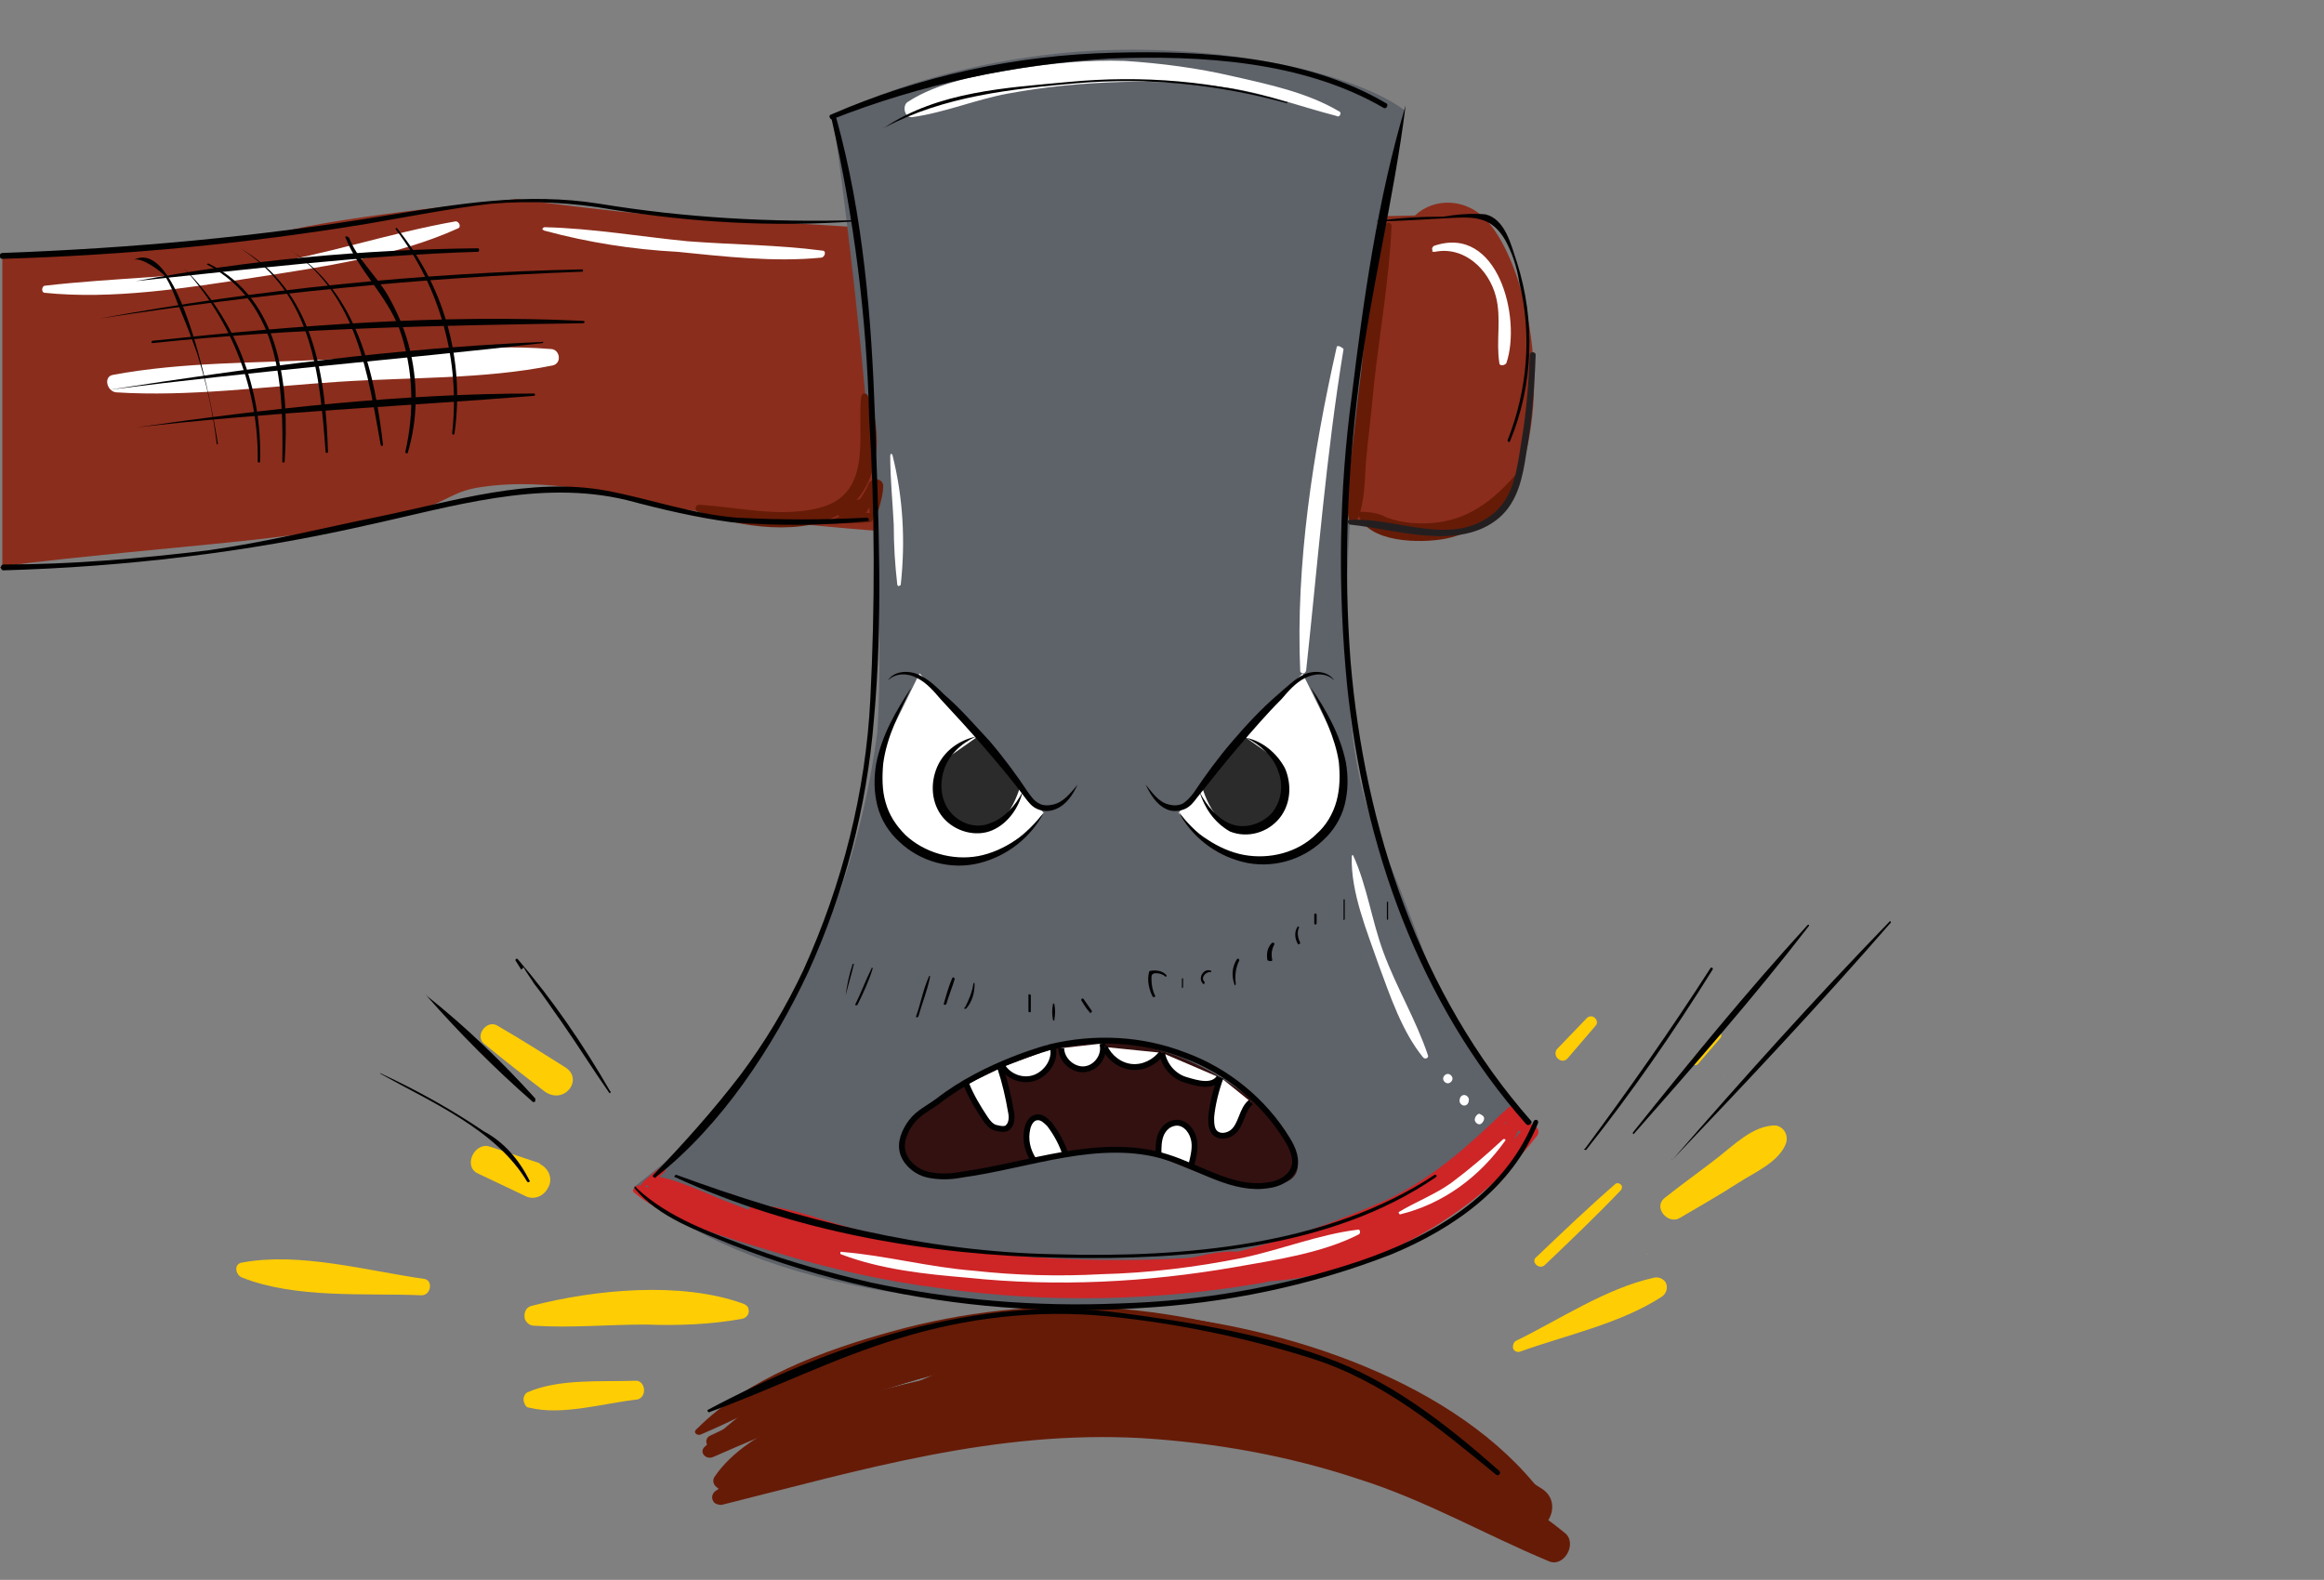 <?xml version="1.0" encoding="utf-8"?>
<!-- Generator: Adobe Illustrator 25.4.1, SVG Export Plug-In . SVG Version: 6.00 Build 0)  -->
<svg version="1.1" xmlns="http://www.w3.org/2000/svg" xmlns:xlink="http://www.w3.org/1999/xlink" x="0px" y="0px"
	 viewBox="0 0 198.4 134.9" style="enable-background:new 0 0 198.4 134.9;" xml:space="preserve">
<rect x="0" y="0" width="198.4" height="134.9" fill="#808080" stroke="none"/>
<style type="text/css">
	.st0{fill:#8B2D1C;}
	.st1{fill:#5E6269;}
	.st2{fill:#CE2527;}
	.st3{fill:#FFFFFF;}
	.st4{fill:#661B07;}
	.st5{fill:#FFCD04;}
	.st6{fill:#010101;}
	.st7{fill:#231F20;}
	.st8{fill:#2B2B2B;}
	.st9{fill:#331111;}
	.st10{fill:#FFFFFF;stroke:#010101;stroke-width:0.5;stroke-miterlimit:10;}
	.st11{fill:none;stroke:#010101;stroke-width:0.5;stroke-miterlimit:10;}
</style>
<g id="illustration">
	<path class="st0" d="M0.2,21.9c0,0,18-0.5,23.5-2s20.4-2.9,20.4-2.9s11.2,1.5,16.3,1.7s12.8,0.7,12.8,0.7l47.6-1
		c1.7-1.6,4.4-1.4,6,0.3c3,3,6.2,13.8,2.5,23c-0.7,2.2-2.7,3.7-5,3.7c-3.3,0.1-6.5-0.3-9.7-1.1l-40.1,1c0,0-13.1-1-18.5-2.3
		s-10.5-2.1-15-1.4s-1.4,2.8-23.3,4.9S0.2,48.5,0.2,48.5V21.9z"/>
	<path class="st1" d="M71.1,9.9c0,0,7.2-4,18.9-5.3s24.8,1.1,29.9,4.8c0,0-9.2,45.8-2.5,61.4s3.5,13,13,25l0.6,0.5
		c0,0-6.5,14.3-36.9,15.1s-39.9-10.1-39.9-10.1l5.1-4.1c0,0,12.6-11.9,15.6-34.7C76.1,44.3,71.1,9.9,71.1,9.9z"/>
	<path class="st2" d="M54.8,101.4c0.4-0.1,0.7-0.3,1-0.6c0.3-0.2,0.6-0.4,0.9-0.7s-0.1-0.5-0.3-0.4s-0.7,0.5-1,0.8
		c-0.3,0.2-0.5,0.4-0.7,0.7C54.7,101.3,54.8,101.4,54.8,101.4L54.8,101.4z"/>
	<path class="st2" d="M55.4,101.4c3.1,2.7,8.2,4.1,12.1,5.3c4.4,1.4,8.9,2.5,13.5,3.2c4.3,0.6,8.8,0.8,13.1,0.6
		c2.2-0.1,4.5-0.4,6.7-0.8c1.9-0.3,4-0.5,5.5-1.8c0.4-0.3,0-0.9-0.4-1c-1.9-0.2-3.8,0.5-5.7,0.8c-2.3,0.4-4.7,0.7-7.1,0.8
		c-4.4,0.2-8.8-0.1-13.1-0.8c-4.1-0.7-8.1-1.7-12.1-3c-2-0.7-4.1-1.4-6.1-2.2s-4-1.8-6-2.1C55.5,100.3,55,100.9,55.4,101.4
		L55.4,101.4z"/>
	<path class="st2" d="M102.8,109.1c10.3,1.9,22.2-4,28.4-12.1c0.5-0.6-0.5-1.4-1-0.8c-3.3,3.9-7.3,7-11.9,9.1
		c-4.9,2.2-10,2.9-15.3,3.2C102.6,108.6,102.5,109.1,102.8,109.1L102.8,109.1z"/>
	<path class="st2" d="M130.4,96.4c0-0.6-0.3-1.2-0.7-1.7c-0.6-0.8-1.9,0.4-1.1,1.2c0.4,0.4,1,0.7,1.6,0.8
		C130.3,96.7,130.4,96.6,130.4,96.4z"/>
	<path class="st2" d="M128.4,94.9c-3.1,3-6,5.6-9.9,7.5c-4.3,1.9-8.8,3.5-13.3,4.6c-0.3,0.1-0.4,0.4-0.4,0.6
		c0.1,0.3,0.4,0.4,0.6,0.4c4.7-1.3,9.5-2.6,13.9-4.8c3.5-1.7,7.6-4.4,9.5-7.9c0.1-0.1,0.1-0.3-0.1-0.4S128.5,94.9,128.4,94.9
		L128.4,94.9z"/>
	<path class="st2" d="M105.8,108.4c4,1.1,9.3-1.2,12.9-3c2.2-1.1,4.4-2.4,6.3-4c1.6-1.3,3.7-2.8,4.6-4.8c0.2-0.3,0-0.7-0.3-0.8
		c-0.2-0.1-0.4-0.1-0.6,0c-1.8,1-3.2,2.8-4.8,4.1c-1.8,1.4-3.8,2.6-5.9,3.7c-2,1-4.1,1.9-6.3,2.5c-2,0.6-4.2,0.8-6.1,1.7
		c-0.1,0.1-0.2,0.3-0.1,0.4C105.7,108.2,105.8,108.3,105.8,108.4L105.8,108.4z"/>
	<path class="st2" d="M54.1,101.8c3.1,2.6,8.1,3.9,12,5.1c4.6,1.4,9.4,2.5,14.2,3.1c9.2,1.3,18.5,1.1,27.7-0.5
		c0.9-0.2,0.5-1.6-0.4-1.4c-9.2,1.5-18.5,1.5-27.7,0.3c-4.4-0.6-8.7-1.6-12.9-2.9c-2-0.6-3.9-1.2-5.9-1.9c-2.2-0.8-4.3-2-6.6-2.4
		C54.2,101.3,53.9,101.6,54.1,101.8L54.1,101.8z"/>
	<path class="st2" d="M64.2,103.8c2.6,1.8,6.3,2.4,9.3,3.2c3.2,0.8,6.5,1.4,9.8,1.8c7,1,14.1,1.1,21.1,0.2c1.1-0.2,1.2-1.9,0-1.8
		c-6.7,0.6-13.5,0.5-20.2-0.2c-3.6-0.4-7.1-1.1-10.6-1.9c-3-0.7-6-2.1-9.1-2.2C63.9,102.8,63.8,103.5,64.2,103.8L64.2,103.8z"/>
	<path class="st3" d="M77.9,10c2.8-0.4,5.4-1.5,8.1-2c3.2-0.6,6.4-0.9,9.6-1c3.1-0.1,6.2,0.1,9.3,0.5c3.2,0.5,6.1,1.6,9.2,2.4
		c0.1,0.1,0.3,0,0.3-0.1c0.1-0.1,0-0.3-0.1-0.3c-2.7-1.6-6-2.3-9.1-3c-3-0.7-6.1-1.1-9.2-1.3c-3.1-0.1-6.2,0.2-9.3,0.7
		c-3,0.5-6.6,1.1-9.2,2.8C77,9,77.2,10.1,77.9,10L77.9,10z"/>
	<path class="st3" d="M71.8,107.1c3.4,1.3,7.2,1.7,10.8,2c7.6,0.8,15.3,0.4,22.8-0.9c3.4-0.6,7.5-1.2,10.6-2.8
		c0.2-0.1,0.1-0.5-0.1-0.4c-3.3,0.4-6.5,1.7-9.8,2.4c-4,0.8-8,1.3-12.1,1.4c-3.6,0.2-7.3,0.1-10.9-0.3c-3.8-0.3-7.5-1.3-11.2-1.6
		C71.7,106.8,71.7,107.1,71.8,107.1L71.8,107.1z"/>
	<path class="st3" d="M119.5,103.7c3.7-0.9,6.8-3.2,9-6.3c0.1-0.1-0.1-0.2-0.2-0.1c-1.4,1.3-2.8,2.5-4.4,3.7c-1.4,1-3,1.6-4.5,2.5
		C119.4,103.5,119.4,103.6,119.5,103.7C119.5,103.7,119.5,103.7,119.5,103.7L119.5,103.7z"/>
	<path class="st3" d="M115.4,73.1c-0.1,3.1,1.3,6.4,2.3,9.3c1,2.7,2,5.7,3.8,7.9c0.2,0.2,0.5,0,0.4-0.2c-1-3-2.7-5.8-3.8-8.8
		c-1-2.7-1.4-5.7-2.6-8.3C115.6,73,115.4,73,115.4,73.1L115.4,73.1z"/>
	<path class="st3" d="M123.6,92.5c0.2,0,0.4-0.2,0.4-0.4s-0.2-0.4-0.4-0.4s-0.4,0.2-0.4,0.4S123.4,92.5,123.6,92.5L123.6,92.5z"/>
	<path class="st3" d="M125,94.4c0.3,0,0.4-0.3,0.4-0.5c0-0.2-0.2-0.4-0.4-0.4c-0.3,0-0.4,0.3-0.4,0.5
		C124.6,94.2,124.8,94.4,125,94.4z"/>
	<path class="st3" d="M126.3,96c0.2,0,0.4-0.3,0.4-0.5c0-0.2-0.2-0.3-0.4-0.4c-0.2,0-0.4,0.3-0.4,0.5C125.9,95.8,126.1,96,126.3,96z
		"/>
	<path class="st3" d="M76,38.9c0,2,0.2,3.9,0.3,5.9c0,1.7,0.1,3.4,0.3,5.1c0,0.1,0.1,0.2,0.2,0.1c0.1,0,0.1-0.1,0.1-0.1
		c0.4-3.7,0.2-7.4-0.7-11c0-0.1-0.1-0.2-0.2-0.1C76.1,38.8,76,38.8,76,38.9L76,38.9z"/>
	<path class="st3" d="M114.1,29.7c-2,8.9-3.5,18.5-3.1,27.6c0,0.1,0.1,0.2,0.3,0.2c0.1,0,0.1-0.1,0.2-0.2c1-9.2,1.7-18.4,3.2-27.5
		C114.5,29.6,114.1,29.4,114.1,29.7z"/>
	<path class="st3" d="M3.8,25c5.8,0.6,12.1-0.4,17.9-1.3s12.1-1.8,17.4-4.2c0.3-0.1,0.1-0.6-0.2-0.6c-5.7,1-11.2,2.9-17,3.8
		c-6.1,1-12.1,1-18.1,1.7c-0.1,0-0.2,0.2-0.2,0.3C3.6,24.9,3.7,25,3.8,25L3.8,25z"/>
	<path class="st3" d="M46.5,19.7c3.7,1,7.5,1.6,11.3,1.8c4,0.4,8.3,0.9,12.3,0.5c0.3,0,0.5-0.6,0.1-0.6c-3.8-0.5-7.6-0.5-11.5-0.8
		c-4.1-0.4-8.1-1.1-12.2-1.2c-0.1,0-0.2,0.1-0.2,0.2C46.4,19.6,46.4,19.7,46.5,19.7z"/>
	<path class="st3" d="M122.5,21.5c2.5-0.5,4.6,1.5,5.2,3.8c0.5,1.9,0,3.8,0.3,5.7c0,0.3,0.5,0.2,0.6,0c1.3-3.8-0.7-11.9-6.2-10
		c-0.1,0.1-0.2,0.2-0.1,0.4C122.2,21.5,122.3,21.5,122.5,21.5L122.5,21.5z"/>
	<path class="st3" d="M9.9,33.5c6.2,0.4,12.8-0.5,19-0.9c6-0.4,12.4-0.2,18.3-1.4c0.8-0.2,0.6-1.4-0.2-1.4c-6.2-0.5-12.8,0.5-19,0.9
		C22,31,15.6,30.9,9.7,32C8.8,32.1,9.1,33.4,9.9,33.5z"/>
	<path class="st4" d="M118.3,19.2c-1,4.1-1.7,8.4-2.1,12.6c-0.3,2.2-0.5,4.5-0.8,6.8c-0.2,1.9-0.7,4-0.2,5.9c0,0.2,0.2,0.3,0.4,0.2
		c0.1,0,0.1-0.1,0.2-0.1c0.7-1.6,0.7-3.3,0.8-5c0.2-2.3,0.5-4.5,0.7-6.8c0.5-4.5,1.3-9,1.5-13.5c0-0.2-0.2-0.3-0.3-0.3
		C118.4,19.1,118.3,19.1,118.3,19.2L118.3,19.2z"/>
	<path class="st4" d="M115.9,43.8c0.8,2.6,5.4,2.6,7.5,2.2c3-0.6,5.4-2.7,6.5-5.5c0.1-0.2-0.2-0.3-0.3-0.2c-1.9,2.2-3.9,3.9-6.8,4.3
		c-1.5,0.2-3,0.1-4.4-0.4c-0.7-0.4-1.5-0.5-2.3-0.5C115.9,43.7,115.9,43.7,115.9,43.8z"/>
	<path class="st4" d="M73.5,34c-0.3,3.4,1,8.3-3.7,9.4c-3.3,0.8-6.8-0.1-10.1-0.3c-0.4,0-0.4,0.5-0.1,0.6c3.3,1.3,9.2,2.2,12.4,0
		s3.4-6.8,2.1-9.9c-0.1-0.2-0.2-0.2-0.4-0.2C73.6,33.7,73.5,33.8,73.5,34L73.5,34z"/>
	<path class="st4" d="M70.7,44.7c1.2,0,2.3,0,3.5-0.1c0.2,0,0.4-0.2,0.3-0.5c0-0.2-0.2-0.3-0.3-0.3c-1.2-0.1-2.4,0.2-3.5,0.7
		c-0.1,0-0.1,0.1-0.1,0.1C70.6,44.7,70.6,44.7,70.7,44.7z"/>
	<path class="st4" d="M74.8,44c0.2-0.4,0.3-0.8,0.4-1.2c0.1-0.4,0.2-0.9,0.2-1.3c0-0.2-0.1-0.4-0.3-0.5c-0.2-0.1-0.4-0.1-0.6,0
		c-0.2,0.1-0.3,0.3-0.3,0.5c0,0.4,0,0.9,0,1.3c0,0.4,0,0.8,0.1,1.2c0,0.1,0.2,0.2,0.3,0.2C74.7,44.1,74.8,44.1,74.8,44L74.8,44z"/>
	<path class="st4" d="M74.2,41.2c-0.3,0.7-0.7,1.4-1.2,1.9c-0.4,0.6,0.6,1.2,1,0.6c0.4-0.7,0.7-1.5,0.9-2.3c0-0.2-0.1-0.4-0.2-0.4
		C74.5,41,74.3,41.1,74.2,41.2L74.2,41.2L74.2,41.2z"/>
	<path class="st4" d="M74.1,42.5c-0.9,0.1-1.7,0.4-2.4,0.9c-0.4,0.4,0,1.1,0.5,0.9c0.4-0.2,0.8-0.4,1.2-0.7c0.3-0.2,0.7-0.5,0.9-0.8
		c0.1-0.1,0.1-0.2,0-0.2C74.3,42.5,74.2,42.5,74.1,42.5z"/>
	<path class="st4" d="M59.8,122.5c5.6-2.4,10.7-5.5,16.7-7.2c17.8-5,36.9-0.7,50.9,11.4c0.9,0.7,2.1-0.5,1.2-1.2
		c-9.5-8.1-21.3-12.9-33.7-13.8c-6.4-0.4-12.7,0.3-18.8,2c-5.8,1.6-12.3,4-16.6,8.3C59.1,122.3,59.5,122.6,59.8,122.5L59.8,122.5z"
		/>
	<path class="st4" d="M60.9,123.6c4-1.4,8.1-2.7,12.1-4.1c1.9-0.7,3.9-1.3,5.9-1.9s3.9-0.9,5.5-2c0.3-0.2,0.4-0.5,0.2-0.8
		c-0.1-0.2-0.3-0.3-0.5-0.3c-3.9-0.2-8.4,2-12,3.3c-3.9,1.4-7.8,3-11.5,4.8C60,122.9,60.4,123.8,60.9,123.6L60.9,123.6z"/>
	<path class="st4" d="M60.9,124.4c11.7-5.1,22.8-9.6,35.8-8.7c6,0.5,11.9,1.9,17.4,4.3c5.5,2.4,9.9,6,15,9.1
		c1.6,0.9,2.9-1.1,1.9-2.4c-7.7-9.3-22.6-13.8-34.2-14.6c-12.7-0.9-27.4,2.2-36.6,11.4C59.6,124,60.3,124.7,60.9,124.4L60.9,124.4z"
		/>
	<path class="st4" d="M61.6,127.1c4.9-0.2,9.9-3.5,14.7-4.8c18.1-5,37.6-2.1,53.4,8.1c2.1,1.3,4-2,1.9-3.3
		c-10.9-7.1-23.7-10.9-36.7-11c-6.4-0.1-12.7,0.8-18.9,2.4c-4.8,1.3-12,3.2-15,7.6c-0.2,0.3-0.1,0.7,0.2,0.9
		C61.3,127.1,61.4,127.2,61.6,127.1L61.6,127.1z"/>
	<path class="st4" d="M69.6,123.8c5.6-2.3,11.4-4.1,17.4-5.4c6.3-1.3,11.4,0.1,17.5,0.8c1.4,0.1,1.5-1.7,0.6-2.3
		c-4.4-3.3-11.4-2.9-16.6-2.1c-7.3,1.2-13,4.5-19.4,7.9C68.6,123,69,124.1,69.6,123.8L69.6,123.8z"/>
	<path class="st4" d="M61.6,128.5c12-3,23.3-6.4,35.9-5.7c6.3,0.4,12.5,1.5,18.5,3.5c5.7,1.8,10.7,4.7,16.2,7
		c1.3,0.6,2.5-1.5,1.4-2.4c-9.4-7.7-23.4-10.8-35.3-11.6c-12.3-0.8-26.9,0.7-37.2,8c-0.3,0.2-0.4,0.6-0.2,0.9
		C61,128.4,61.3,128.5,61.6,128.5L61.6,128.5z"/>
	<path class="st5" d="M131.9,108c2.2-2.1,4.4-4.2,6.5-6.4c0.1-0.2,0.1-0.4-0.1-0.5c-0.1-0.1-0.3-0.1-0.4,0c-2.3,2-4.5,4.1-6.7,6.2
		C130.6,107.7,131.4,108.5,131.9,108L131.9,108z"/>
	<path class="st5" d="M140.6,107.1C140.6,107.1,140.6,107.1,140.6,107.1C140.6,107.1,140.6,107,140.6,107.1
		C140.6,107,140.5,107.1,140.6,107.1C140.5,107.1,140.6,107.1,140.6,107.1C140.6,107.1,140.6,107.1,140.6,107.1z"/>
	<path class="st5" d="M133.8,90.4l2.4-2.8c0.4-0.4-0.2-1.1-0.7-0.7l-2.6,2.7C132.5,90.2,133.3,90.9,133.8,90.4L133.8,90.4z"/>
	<path class="st5" d="M145,90.8l1.9-2.2c0.2-0.3-0.2-0.7-0.4-0.4l-2,2.2C144.2,90.7,144.7,91.2,145,90.8L145,90.8z"/>
	<path class="st5" d="M147.2,92C147.2,92,147.2,92,147.2,92C147.2,91.9,147.2,91.9,147.2,92C147.2,91.9,147.2,91.9,147.2,92
		C147.2,91.9,147.1,91.9,147.2,92C147.1,92,147.2,92,147.2,92z"/>
	<path class="st5" d="M143.4,104c1.7-1,3.3-1.9,5-3c1.4-0.9,3.3-1.7,4-3.2c0.3-0.6,0.1-1.3-0.5-1.6c-0.2-0.1-0.3-0.1-0.5-0.1
		c-1.8,0.1-3.3,1.6-4.7,2.7s-3.1,2.3-4.6,3.5C141.1,103.1,142.4,104.6,143.4,104L143.4,104z"/>
	<path class="st5" d="M129.8,115.4c3.9-1.4,8.6-2.4,12.1-4.7c0.4-0.3,0.5-0.8,0.3-1.2c-0.2-0.3-0.6-0.5-1-0.4
		c-4.1,0.9-8.1,3.6-11.8,5.4c-0.2,0.1-0.3,0.5-0.2,0.7C129.3,115.4,129.6,115.5,129.8,115.4z"/>
	<path class="st5" d="M63.4,111.3c-5.3-1.9-12.6-1.2-18,0.2c-0.5,0.1-0.7,0.6-0.6,1.1c0.1,0.3,0.4,0.6,0.8,0.6
		c3.2,0.2,6.3-0.1,9.5-0.1c2.8,0.1,5.6,0,8.3-0.5c0.4-0.1,0.6-0.5,0.5-0.8C63.9,111.6,63.7,111.4,63.4,111.3L63.4,111.3z"/>
	<path class="st5" d="M54.2,117.9c-2.9,0.1-6.5-0.2-9.2,1c-0.3,0.2-0.4,0.6-0.2,1c0.1,0.2,0.2,0.3,0.4,0.3c2.8,0.7,6.4-0.4,9.2-0.7
		C55.3,119.3,55.1,117.8,54.2,117.9z"/>
	<path class="st5" d="M45.4,101.6C45.4,101.6,45.4,101.6,45.4,101.6C45.4,101.6,45.4,101.5,45.4,101.6
		C45.4,101.5,45.4,101.5,45.4,101.6C45.3,101.5,45.3,101.6,45.4,101.6C45.3,101.6,45.3,101.6,45.4,101.6z"/>
	<path class="st5" d="M46,99.3l-4.2-1.4c-1.3-0.4-2.3,1.7-1,2.3l4,1.9c0.7,0.4,1.6,0.1,2-0.7c0.4-0.7,0.1-1.6-0.7-2
		C46.1,99.4,46.1,99.3,46,99.3L46,99.3z"/>
	<path class="st5" d="M48.2,91.1c-1.9-1.2-3.8-2.4-5.7-3.5c-0.9-0.6-2,0.8-1.2,1.5c1.7,1.4,3.5,2.8,5.2,4.1
		C48.2,94.4,49.9,92.1,48.2,91.1z"/>
	<path class="st5" d="M36.2,109.2c-4.9-0.7-10.6-2.3-15.5-1.4c-0.8,0.1-0.6,1.1,0,1.3c4.6,1.8,10.4,1.3,15.3,1.5
		C36.8,110.6,37,109.3,36.2,109.2z"/>
	<path class="st6" d="M71,10.2c1.9,8.4,3,16.9,3.2,25.5c0.5,8,0.5,16,0.1,24c-0.4,8-2.4,15.8-5.7,23.1c-1.5,3.2-3.3,6.2-5.4,9
		c-2.3,3-4.8,5.8-7.4,8.5c-0.1,0.1-0.1,0.2,0,0.2c0.1,0.1,0.2,0.1,0.2,0c5.6-4.4,10-11.1,13-17.5c3.1-6.8,5-14.1,5.6-21.5
		c0.8-8.6,0.4-17.2,0.1-25.8s-1-17.3-3.3-25.6c0-0.1-0.2-0.1-0.3-0.1C71,10,71,10.1,71,10.2L71,10.2z"/>
	<path class="st6" d="M120,9c-2.4,8-3.6,16.6-4.6,24.8c-1.1,8.2-1.2,16.5-0.4,24.7c1.4,13.7,6.1,27.1,15.3,37.5
		c0.2,0.2,0.6-0.1,0.4-0.3c-9.5-10.8-14.2-25-15.4-39.2c-0.6-7.9-0.3-15.8,0.7-23.7C117,24.8,119,17,120,9C120.1,9,120,9,120,9
		C120,9,120,9,120,9z"/>
	<path class="st6" d="M54.2,101.5c2.1,2.5,5.4,3.6,8.3,4.8c3.8,1.5,7.7,2.7,11.7,3.6c7.5,1.7,15.3,2.3,23,1.8
		c7.4-0.4,14.7-1.9,21.6-4.6c5.3-2.2,10.3-5.7,12.5-11.2c0.1-0.3-0.3-0.4-0.4-0.1c-2.6,6.3-8.7,9.8-14.9,11.9
		c-6.6,2.2-13.5,3.4-20.5,3.6c-7.1,0.3-14.2-0.3-21.2-1.8c-3.4-0.8-6.7-1.7-10-2.9c-3.5-1.3-7.2-2.6-9.9-5.1
		C54.2,101.2,54.1,101.3,54.2,101.5L54.2,101.5z"/>
	<path class="st6" d="M57.6,100.5c10.2,4.7,21.8,6.7,33,6.9c10.6,0.2,23-0.7,32-6.9c0.1-0.1,0-0.2-0.1-0.2
		c-9.2,6.1-21.5,7.1-32.3,6.8c-11.3-0.2-21.9-2.9-32.5-6.8C57.6,100.4,57.5,100.5,57.6,100.5L57.6,100.5z"/>
	<path class="st6" d="M69.7,85.7c0.5-0.8,1-1.6,1.4-2.4l0,0C70.7,84.1,70.2,84.9,69.7,85.7C69.7,85.7,69.7,85.8,69.7,85.7L69.7,85.7
		z"/>
	<path class="st6" d="M72.2,85c0.2-0.9,0.5-1.8,0.7-2.7c0,0,0,0-0.1,0C72.5,83.2,72.3,84.1,72.2,85C72.1,85,72.1,85,72.2,85
		C72.1,85,72.2,85,72.2,85L72.2,85z"/>
	<path class="st6" d="M73.2,85.8c0.5-1,1-2.1,1.3-3.1c0-0.1-0.1-0.1-0.1,0c-0.5,1-0.9,2.1-1.4,3.1C73,85.8,73.1,85.9,73.2,85.8
		L73.2,85.8z"/>
	<path class="st6" d="M75.5,85.7l0.3-0.7c0,0,0-0.1,0,0L75.5,85.7C75.5,85.7,75.5,85.8,75.5,85.7L75.5,85.7z"/>
	<path class="st6" d="M78.4,86.8c0.3-1.1,0.8-2.3,1-3.4c0-0.1-0.1-0.1-0.1,0c-0.5,1.1-0.7,2.3-1.1,3.4
		C78.2,86.9,78.3,86.9,78.4,86.8L78.4,86.8z"/>
	<path class="st6" d="M80.8,85.7c0.2-0.7,0.5-1.4,0.7-2.1c0-0.1-0.1-0.2-0.2-0.1c-0.3,0.7-0.5,1.4-0.7,2.1
		C80.5,85.8,80.7,85.9,80.8,85.7z"/>
	<path class="st6" d="M82.5,86.1c0.5-0.6,0.7-1.3,0.7-2.1c0-0.1-0.1-0.1-0.1,0c-0.1,0.7-0.4,1.4-0.7,2
		C82.2,86.1,82.4,86.2,82.5,86.1L82.5,86.1z"/>
	<path class="st6" d="M85.8,87.1L85.8,87.1L85.8,87.1z"/>
	<path class="st6" d="M88,86.4c0-0.5,0-0.9,0-1.4c0,0,0-0.1-0.1-0.1s-0.1,0-0.1,0.1c0,0.5,0,0.9,0,1.4C87.9,86.4,87.9,86.5,88,86.4
		C88,86.4,88,86.4,88,86.4L88,86.4z"/>
	<path class="st6" d="M90,87.1c0.1-0.5,0.1-0.9,0-1.4c0,0,0,0-0.1,0c0,0,0,0,0,0c-0.1,0.5-0.1,0.9,0,1.4
		C89.9,87.1,89.9,87.2,90,87.1C90,87.2,90.1,87.1,90,87.1L90,87.1z"/>
	<path class="st6" d="M93.2,86.3c-0.2-0.3-0.5-0.7-0.7-1c-0.1-0.1-0.2,0-0.2,0.1c0.2,0.3,0.4,0.7,0.7,1C93,86.6,93.3,86.4,93.2,86.3
		L93.2,86.3z"/>
	<path class="st6" d="M98.6,85c-0.2-0.4-0.3-0.9-0.3-1.4c0-0.3,0-0.5,0.4-0.5c0.3,0,0.6,0.1,0.8,0.3c0,0,0.1,0,0.1-0.1
		c-0.3-0.4-0.9-0.5-1.4-0.4c0,0-0.1,0-0.1,0.1c-0.2,0.7,0,1.5,0.3,2.1C98.5,85.2,98.7,85.1,98.6,85z"/>
	<path class="st6" d="M101,84.3v-0.7c0-0.1-0.1-0.1-0.1,0v0.7C100.9,84.4,100.9,84.4,101,84.3C101,84.4,101,84.4,101,84.3L101,84.3z
		"/>
	<path class="st6" d="M102.8,83.8c-0.3-0.3,0.1-0.8,0.5-0.8c0,0,0.1,0,0.1,0c0,0,0-0.1,0-0.1c-0.6-0.3-1.2,0.6-0.7,1.1
		C102.8,84.1,102.9,83.9,102.8,83.8z"/>
	<path class="st6" d="M105.5,84c-0.1-0.7,0-1.4,0.3-2c0-0.1-0.1-0.2-0.2-0.1c-0.4,0.6-0.5,1.4-0.2,2.2
		C105.4,84.2,105.5,84.1,105.5,84L105.5,84z"/>
	<path class="st6" d="M108.6,81.9c-0.1-0.5,0-0.9,0.2-1.3c0,0,0-0.1-0.1-0.1c0,0,0,0-0.1,0c-0.4,0.4-0.5,0.9-0.4,1.5
		C108.4,82.1,108.7,82.1,108.6,81.9z"/>
	<path class="st6" d="M111,80.5c-0.2-0.4-0.3-0.9-0.1-1.3c0-0.1-0.1-0.1-0.1-0.1c-0.3,0.4-0.3,1,0,1.5C110.8,80.7,111,80.6,111,80.5
		L111,80.5z"/>
	<path class="st6" d="M112.4,78.8c0-0.2,0-0.5,0-0.7c0,0,0-0.1-0.1-0.1c0,0-0.1,0-0.1,0.1c0,0.2,0,0.5,0,0.7S112.4,79,112.4,78.8
		L112.4,78.8z"/>
	<path class="st6" d="M114.8,78.5c0-0.6,0-1.1,0-1.7c0,0,0,0-0.1,0c0,0,0,0,0,0c0,0.6,0,1.1,0,1.7C114.6,78.5,114.7,78.6,114.8,78.5
		C114.8,78.6,114.8,78.5,114.8,78.5L114.8,78.5z"/>
	<path class="st6" d="M117.1,78.2L117.1,78.2L117.1,78.2z"/>
	<path class="st6" d="M118.5,78.5c0-0.4,0-0.9,0-1.4c0,0,0-0.1,0-0.1c0,0-0.1,0-0.1,0c0,0,0,0,0,0c0,0.5,0,0.9,0,1.4
		C118.4,78.5,118.4,78.6,118.5,78.5C118.5,78.6,118.5,78.6,118.5,78.5C118.5,78.5,118.5,78.5,118.5,78.5L118.5,78.5z"/>
	<path class="st6" d="M75.5,10.9c5.1-2.7,10.8-3.3,16.5-3.8c6-0.5,12,0.1,17.8,1.7c0,0,0.1,0,0.1,0c0,0,0-0.1,0-0.1c0,0,0,0-0.1,0
		C103.8,6.9,97.5,6.4,91.2,7C85.9,7.5,80.1,7.8,75.5,10.9C75.4,10.8,75.4,10.9,75.5,10.9L75.5,10.9z"/>
	<path class="st6" d="M71,10.2c7.6-3,15.6-4.7,23.7-5.2c7.8-0.3,16.5,0.2,23.4,4.2c0.1,0.1,0.3,0,0.3-0.1c0.1-0.1,0-0.3-0.1-0.3l0,0
		c-6.8-4-15.5-4.5-23.2-4.3c-8.4,0.2-16.6,2-24.2,5.3C70.7,9.9,70.9,10.2,71,10.2L71,10.2z"/>
	<path class="st6" d="M117.4,18.9c2.2,0,4.5-0.2,6.7-0.3c1.9-0.1,3.3,0,4.4,1.9c0.6,1.1,1,2.3,1.2,3.6c1.1,4.5,0.7,9.2-1,13.5
		c0,0.1,0.1,0.2,0.2,0.1c2-4.8,2.2-10.3,0.6-15.3c-0.5-1.5-1-3.7-2.7-4.1c-1.2-0.1-2.4,0-3.6,0.2C121.3,18.5,119.3,18.6,117.4,18.9
		L117.4,18.9z"/>
	<path class="st6" d="M73.1,18.8c-7.3,0.2-14.6-0.2-21.9-1.4c-6.3-1-12,0-18.2,1c-10.8,1.8-21.8,2.8-32.8,3.2c-0.3,0-0.3,0.5,0,0.5
		c10.5-0.3,20.9-1.3,31.2-3c3.5-0.6,7-1.3,10.5-1.7c3.5-0.3,7-0.1,10.4,0.5c6.8,1.1,13.8,1.5,20.7,1C73.2,19,73.2,18.8,73.1,18.8
		L73.1,18.8z"/>
	<path class="st6" d="M74,44.2c-3.7,0.2-7.4,0.2-11.1,0c-3.8-0.3-7.4-1.6-11.1-2.3c-6.5-1.2-13.1,0.9-19.4,2.2
		c-4.9,1-9.7,2.2-14.7,2.9c-5.8,0.7-11.6,1.2-17.4,1.2c-0.3,0-0.3,0.5,0,0.5c10.3-0.3,20.6-1.5,30.8-3.8c7.4-1.6,14.9-4,22.4-2.2
		c3,0.8,6,1.5,9,1.9c3.9,0.3,7.7,0.3,11.6-0.1C74.2,44.5,74.2,44.2,74,44.2z"/>
	<path class="st6" d="M11.4,22.2c0.6-0.3,2.3,0.9,2.7,1.4c0.5,0.8,0.8,1.6,1.1,2.4c0.6,1.4,1.1,2.7,1.6,4.1c0.8,2.5,1.4,5.2,1.7,7.8
		c0,0.1,0.1,0,0.1,0C18.3,35.8,15.5,20,11.4,22.2C11.4,22.2,11.4,22.3,11.4,22.2L11.4,22.2z"/>
	<path class="st6" d="M15.7,22.9c4.1,4.5,6.4,10.4,6.3,16.5c0,0,0,0.1,0.1,0.1c0,0,0.1,0,0.1-0.1C22.4,33.2,20.1,27.2,15.7,22.9
		C15.8,22.8,15.8,22.8,15.7,22.9C15.7,22.8,15.7,22.8,15.7,22.9C15.7,22.9,15.7,22.9,15.7,22.9z"/>
	<path class="st6" d="M17.7,22.6c6.3,3.4,6.5,10.5,6.4,16.8c0,0,0,0.1,0.1,0.1c0,0,0.1,0,0.1-0.1c0.4-6.2-0.2-13.8-6.5-16.9
		C17.7,22.5,17.6,22.6,17.7,22.6z"/>
	<path class="st6" d="M20.5,21.2c6.2,3.9,6.8,10.8,7.3,17.4c0,0.1,0.2,0.1,0.2,0C27.8,32.1,26.8,24.8,20.5,21.2L20.5,21.2z"/>
	<path class="st6" d="M25,21.5c5.5,3.9,6.4,10.4,7.5,16.5c0,0.1,0.2,0.1,0.2,0C32,31.9,30.5,25.1,25,21.5C25,21.4,24.9,21.5,25,21.5
		L25,21.5z"/>
	<path class="st6" d="M29.5,20.3c1.1,2.8,3.5,4.9,4.6,7.8c1.2,3.4,1.3,7,0.5,10.5c0,0,0,0.1,0.1,0.1c0,0,0.1,0,0.1,0
		c0.9-3,0.9-6.2,0.1-9.2c-0.4-1.5-1-2.9-1.8-4.3c-1-1.7-2.6-3.1-3.3-4.9C29.6,20.1,29.4,20.2,29.5,20.3L29.5,20.3z"/>
	<path class="st6" d="M33.8,19.6c3.8,5,5.5,11.2,4.8,17.4c0,0.1,0.2,0.2,0.2,0c0.9-6.3-0.9-12.6-4.9-17.5
		C33.9,19.4,33.7,19.5,33.8,19.6L33.8,19.6z"/>
	<path class="st6" d="M8.5,27.2c13.7-2.1,27.4-3.5,41.2-4c0.1,0,0.1-0.2,0-0.2C35.9,23.3,22.1,24.7,8.5,27.2
		C8.4,27.1,8.5,27.2,8.5,27.2L8.5,27.2z"/>
	<path class="st6" d="M13,29.3c12.2-1.3,24.5-1.5,36.8-1.7c0,0,0.1,0,0.1-0.1c0,0,0-0.1-0.1-0.1c-12.2-0.6-24.6,0.4-36.8,1.7
		C12.9,29.2,12.9,29.3,13,29.3z"/>
	<path class="st6" d="M9.2,33.3c12.4-1.6,24.8-2.6,37.1-4c0.1,0,0.1-0.2,0-0.1C33.9,29.7,21.5,31.4,9.2,33.3
		C9.1,33.2,9.1,33.3,9.2,33.3L9.2,33.3z"/>
	<path class="st6" d="M11.6,36.5c11.3-1.3,22.7-1.8,34-2.7c0.1,0,0.1-0.2,0-0.2C34.3,33.6,22.8,34.9,11.6,36.5
		C11.6,36.4,11.6,36.5,11.6,36.5z"/>
	<path class="st6" d="M11.6,24c9.7-1,19.4-2.2,29.2-2.5c0.1,0,0.1-0.1,0.1-0.2c0-0.1-0.1-0.1-0.1-0.1C31,21.3,21.3,22.2,11.6,24
		L11.6,24z"/>
	<path class="st6" d="M135.4,98.2c3.9-4.9,7.5-10.1,10.8-15.4c0.1-0.1-0.1-0.3-0.2-0.1c-3.4,5.3-7,10.4-10.7,15.4
		C135.1,98.1,135.3,98.2,135.4,98.2L135.4,98.2z"/>
	<path class="st6" d="M139.5,96.8c5.1-5.8,10.2-11.6,14.9-17.7c0.1-0.1,0-0.2-0.1-0.1c-5.2,5.7-10.1,11.7-14.9,17.7
		C139.4,96.8,139.4,96.9,139.5,96.8z"/>
	<path class="st6" d="M142.8,99c6.3-6.6,12.6-13.3,18.6-20.2c0.1-0.1-0.1-0.2-0.1-0.1C154.9,85.3,148.8,92.1,142.8,99
		C142.7,98.9,142.7,99,142.8,99z"/>
	<path class="st6" d="M44.7,82.6C44.4,82.2,44.3,82.2,44.7,82.6c0.2,0.4,0.6,0.9,0.9,1.4c0.8,1,1.5,2.1,2.3,3.2
		c1.4,2,2.7,4.1,4.1,6.1c0,0,0.1,0.1,0.1,0c0,0,0.1-0.1,0-0.1c-2.3-4-4.9-7.8-7.9-11.3c-0.1-0.1-0.2,0-0.2,0.1l0.5,0.8
		C44.6,82.7,44.6,82.7,44.7,82.6L44.7,82.6z"/>
	<path class="st6" d="M36.4,85c2.8,3.2,5.9,6.3,9.1,9.1c0.1,0,0.2,0,0.2-0.1c0,0,0-0.1,0-0.2C42.9,90.7,39.8,87.7,36.4,85
		C36.5,84.9,36.4,84.9,36.4,85C36.4,84.9,36.4,85,36.4,85z"/>
	<path class="st6" d="M32.5,91.7c4.3,2.4,9.9,4.8,12.5,9.2c0.1,0.1,0.3,0,0.2-0.1c-0.9-1.8-2.2-3.3-3.9-4.2
		c-2.8-1.9-5.7-3.5-8.7-4.9C32.4,91.6,32.4,91.6,32.5,91.7z"/>
	<path class="st6" d="M60.5,120.6c5.5-2,10.6-4.6,16.2-6.3c5.8-1.8,11.9-2.5,17.9-1.9c5.9,0.6,11.7,1.8,17.4,3.6
		c6.2,2,10.8,5.9,15.7,9.9c0.2,0.2,0.5-0.1,0.3-0.3c-4.2-3.7-8.6-7.2-13.8-9.3c-5.8-2.3-12.4-3.4-18.6-4.2
		c-12-1.6-24.7,2.7-35.2,8.3C60.4,120.5,60.4,120.5,60.5,120.6C60.4,120.6,60.5,120.6,60.5,120.6L60.5,120.6z"/>
	<path class="st7" d="M115.3,44.8c3.9,0.4,9.3,2.3,12.7-0.6c1.6-1.4,2-3.5,2.3-5.5c0.5-2.8,0.7-5.6,0.8-8.4c0-0.3-0.5-0.3-0.5,0
		c-0.1,2.5-0.3,4.9-0.7,7.3s-0.6,4.9-2.6,6.4c-3.6,2.7-8.2,0.1-12.1,0.4c-0.1,0-0.2,0.1-0.2,0.1C115.1,44.7,115.2,44.8,115.3,44.8
		C115.3,44.8,115.3,44.8,115.3,44.8z"/>
</g>
<g id="Layer_2">
	<path class="st3" d="M100.6,69.4c0,0,4.8,6.3,9.8,3.6c5-2.6,4.1-6.2,4.1-6.2l-0.2-3l-3.1-6.3l-6.8,7.3l-2.8,3.6L100.6,69.4z"/>
	<path class="st8" d="M102.6,67.1c0,0,1.3,5.2,4.9,3.4s1.3-5.8,1.3-5.8l-2.7-1.9L102.6,67.1z"/>
	<g>
		<path class="st6" d="M97.8,67c0.6,0.7,1.1,1.5,2,1.7c0.4,0.1,0.8,0.1,1.2-0.1c0.3-0.2,0.6-0.5,0.9-0.9c1-1.5,2.1-3,3.3-4.4
			c1.2-1.4,2.5-2.8,3.9-4c0.7-0.6,1.4-1.3,2.2-1.7c0.9-0.4,2.1-0.3,2.6,0.5c-0.7-0.7-1.7-0.6-2.5-0.2c-0.8,0.4-1.4,1.1-2,1.8
			c-1.3,1.3-2.5,2.7-3.7,4.1c-1.2,1.4-2.3,2.8-3.5,4.3c-0.3,0.4-0.6,0.8-1.1,1c-0.5,0.2-1.1,0.2-1.5,0C98.7,68.7,98.2,67.8,97.8,67z
			"/>
	</g>
	<g>
		<path class="st6" d="M111.9,58.7c1.3,1.9,2.5,4,3,6.4c0.2,1.2,0.2,2.4-0.1,3.6c-0.3,1.2-1,2.3-1.9,3.1c-1.8,1.7-4.4,2.4-6.8,1.8
			c-2.4-0.6-4.4-2.2-5.5-4.3c0.7,0.9,1.5,1.8,2.5,2.4c0.9,0.6,2,1.1,3.1,1.3c2.2,0.4,4.6-0.2,6.2-1.8c0.8-0.7,1.4-1.7,1.7-2.8
			c0.3-1.1,0.3-2.2,0.2-3.3C114,63,112.9,60.8,111.9,58.7z"/>
	</g>
	<g>
		<path class="st6" d="M102.4,67.6c0.6,1.2,1.6,2.4,2.8,2.8c1.2,0.4,2.6-0.1,3.4-1c0.8-1,1-2.4,0.5-3.6c-0.4-1.2-1.5-2.2-2.7-2.8
			c1.4,0.3,2.6,1.3,3.3,2.6c0.6,1.4,0.5,3.1-0.5,4.3c-1,1.2-2.7,1.7-4.2,1.1C103.6,70.2,102.8,68.9,102.4,67.6z"/>
	</g>
	<path class="st3" d="M89.1,69.4c0,0-4.8,6.3-9.8,3.6s-4.1-6.2-4.1-6.2l0.2-3l3.1-6.3l6.8,7.3l2.8,3.6L89.1,69.4z"/>
	<path class="st8" d="M87.1,67.1c0,0-1.3,5.2-4.9,3.4s-1.3-5.8-1.3-5.8l2.7-1.9L87.1,67.1z"/>
	<g>
		<path class="st6" d="M92,67c-0.4,0.8-0.9,1.7-1.9,2.1c-0.5,0.2-1,0.2-1.5,0c-0.5-0.2-0.8-0.6-1.1-1c-1.1-1.5-2.3-2.9-3.5-4.3
			c-1.2-1.4-2.4-2.7-3.7-4.1c-0.6-0.7-1.2-1.4-2-1.8c-0.7-0.4-1.8-0.5-2.5,0.2c0.5-0.8,1.7-0.9,2.6-0.5c0.9,0.4,1.6,1.1,2.2,1.7
			c1.4,1.2,2.6,2.6,3.9,4c1.2,1.4,2.3,2.9,3.3,4.4c0.3,0.4,0.5,0.7,0.9,0.9c0.3,0.2,0.8,0.2,1.2,0.1C90.8,68.5,91.4,67.7,92,67z"/>
	</g>
	<g>
		<path class="st6" d="M77.8,58.7c-1,2.1-2.1,4.2-2.4,6.5c-0.1,1.1-0.1,2.3,0.2,3.3c0.3,1.1,0.9,2,1.7,2.8c1.6,1.5,4,2.2,6.2,1.8
			c1.1-0.2,2.2-0.7,3.1-1.3c1-0.6,1.8-1.5,2.5-2.4c-1.1,2.1-3.1,3.7-5.5,4.3c-2.4,0.6-5-0.1-6.8-1.8c-0.9-0.8-1.6-1.9-1.9-3.1
			c-0.3-1.2-0.3-2.4-0.1-3.6C75.3,62.7,76.5,60.7,77.8,58.7z"/>
	</g>
	<g>
		<path class="st6" d="M87.3,67.6c-0.3,1.3-1.2,2.7-2.6,3.3c-1.4,0.6-3.2,0.1-4.2-1.1c-1-1.2-1.1-2.9-0.5-4.3
			c0.6-1.4,1.9-2.3,3.3-2.6c-1.3,0.6-2.3,1.6-2.7,2.8c-0.4,1.2-0.3,2.6,0.5,3.6c0.8,1,2.2,1.5,3.4,1C85.7,69.9,86.7,68.8,87.3,67.6z
			"/>
	</g>
	<path class="st9" d="M77,97.8c0,0-0.2-3.6,10.1-7.6c10.3-4,18.4,2.4,20.9,4.6c2.6,2.3,4.9,6.7-0.4,6.4s-7.3-2.4-10.9-3
		c-3.6-0.6-14,2-14,2S76.9,101.7,77,97.8z"/>
	<path class="st10" d="M82.5,92.6c0.4,1,1,2,1.6,2.9c0.2,0.3,0.5,0.7,0.9,0.8s0.9,0.2,1.1-0.1c0.3-0.3,0.3-0.9,0.2-1.3
		c-0.2-1.2-0.5-2.5-0.9-3.7"/>
	<path class="st10" d="M104.2,92c-0.4,1.1-0.7,2.3-0.8,3.4c0,0.5,0,1.1,0.4,1.4c0.4,0.3,1,0.2,1.4-0.1c0.4-0.3,0.6-0.8,0.8-1.3
		c0.2-0.5,0.4-1,0.8-1.3"/>
	<path class="st10" d="M85.6,91.1c0.6,0.9,1.8,1.3,2.8,0.9c1-0.4,1.7-1.5,1.5-2.5"/>
	<path class="st10" d="M90.6,89.5c0,1,1,1.9,2,1.8s1.8-1.2,1.5-2.2"/>
	<path class="st10" d="M94.3,89.4c0.4,0.9,1.3,1.6,2.3,1.7c1,0.1,2-0.4,2.6-1.2"/>
	<path class="st10" d="M99.2,89.9c0.2,1.1,1,2,2,2.3s2.3,0.7,2.9-0.2"/>
	<path class="st10" d="M88.2,99c-0.5-0.8-0.7-1.7-0.5-2.6c0.1-0.5,0.4-1,0.9-1c0.4,0,0.7,0.3,1,0.6c0.6,0.8,1.1,1.7,1.4,2.7"/>
	<path class="st10" d="M98.9,98.5c0-0.5,0-1.1,0.2-1.6c0.2-0.5,0.6-0.9,1.1-1c0.8-0.2,1.5,0.5,1.7,1.3c0.2,0.7,0,1.5-0.2,2.3"/>
	<path class="st11" d="M80.1,94c-0.8,0.6-1.7,1-2.3,1.8c-0.6,0.8-1,1.8-0.7,2.7c0.3,0.9,1.2,1.6,2.1,1.8s1.9,0.2,2.9,0
		c2.9-0.4,5.8-1.2,8.7-1.7s6-0.7,8.8,0.2c2.9,0.9,5.7,2.9,8.7,2.4c0.8-0.1,1.7-0.5,2.1-1.3c0.4-0.8,0-1.8-0.5-2.6
		c-2-3.3-5.2-5.9-8.8-7.2c-3.6-1.4-7.6-1.6-11.4-0.7C89.7,89.4,84.2,90.8,80.1,94z"/>
</g>
</svg>

